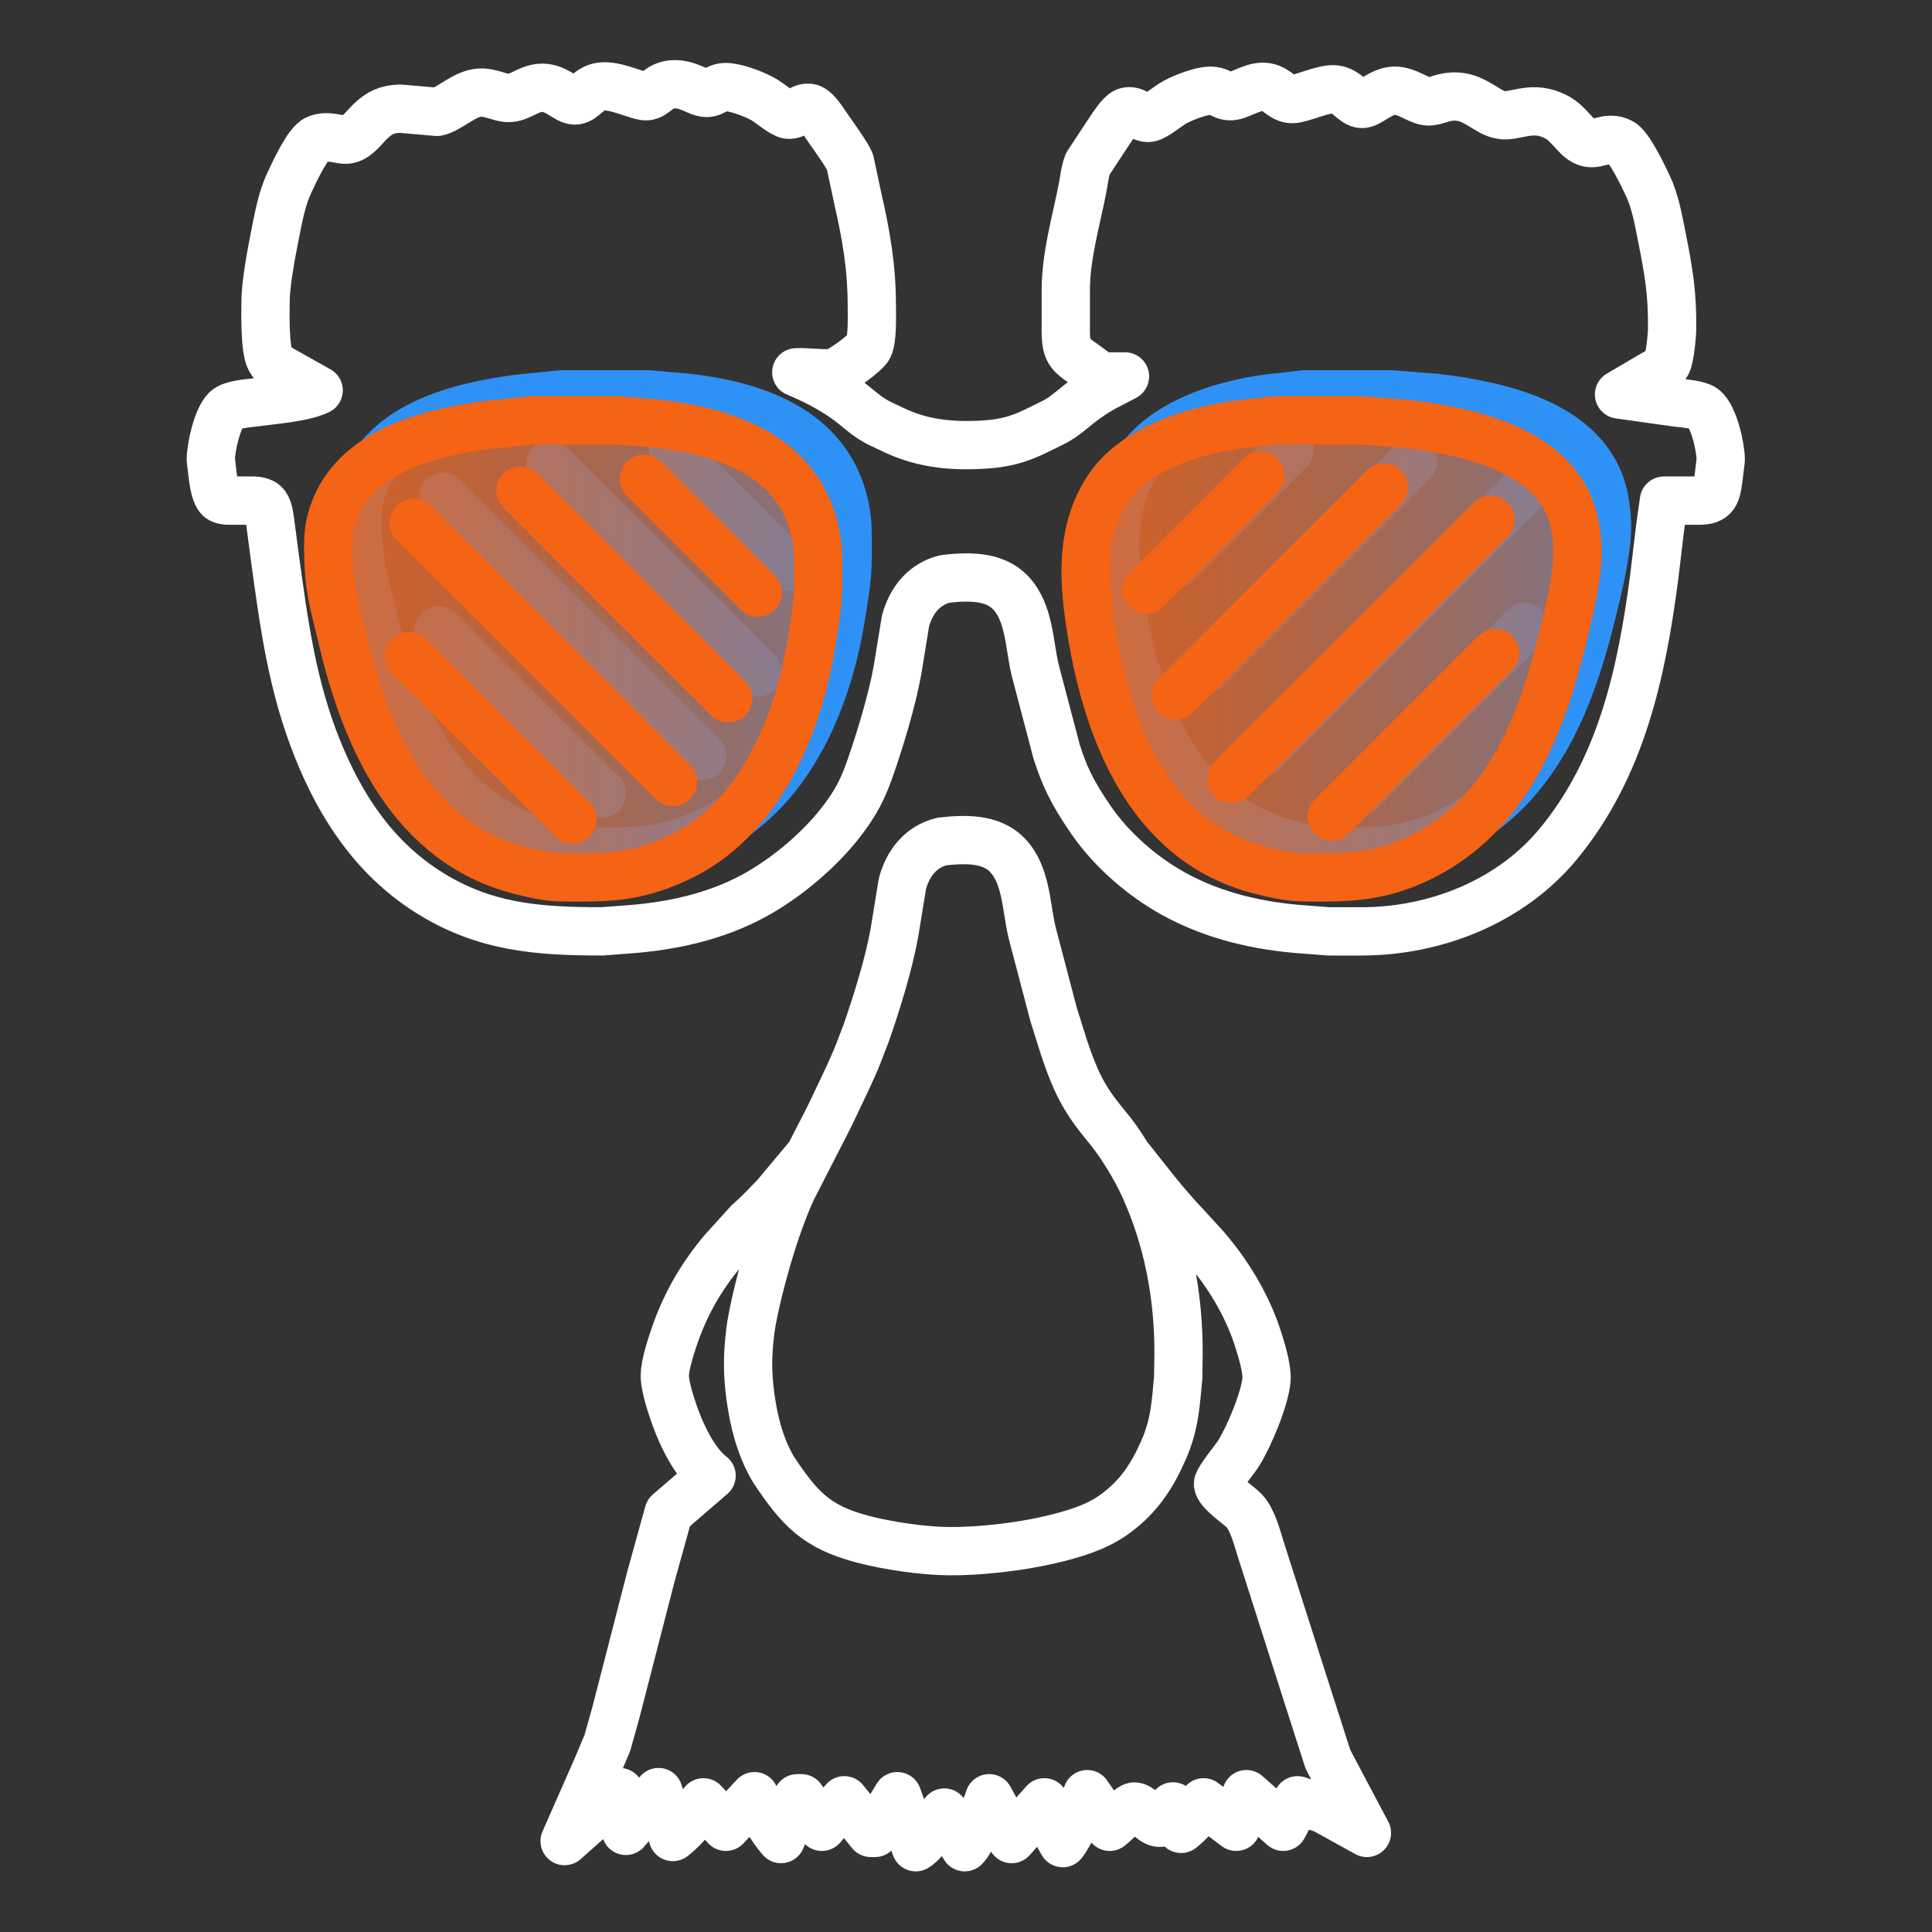 <?xml version="1.0" encoding="UTF-8" standalone="no"?>
<svg
   width="32"
   height="32"
   viewBox="0 0 100 100"
   version="1.1"
   id="svg1"
   sodipodi:docname="threeDim_disguiseMustacheOffIcon.svg"
   inkscape:version="1.3.2 (091e20e, 2023-11-25, custom)"
   xmlns:inkscape="http://www.inkscape.org/namespaces/inkscape"
   xmlns:sodipodi="http://sodipodi.sourceforge.net/DTD/sodipodi-0.dtd"
   xmlns:xlink="http://www.w3.org/1999/xlink"
   xmlns="http://www.w3.org/2000/svg"
   xmlns:svg="http://www.w3.org/2000/svg">
  <rect x="0" y="0" width="100" height="100" fill="#333333" stroke="none"/>
  <defs
     id="defs1">
    <linearGradient
       id="linearGradient15"
       inkscape:collect="always">
      <stop
         style="stop-color:#2e91f5;stop-opacity:0.4;"
         offset="0"
         id="stop15" />
      <stop
         style="stop-color:#2e91f5;stop-opacity:0.857;"
         offset="1"
         id="stop16" />
    </linearGradient>
    <linearGradient
       id="linearGradient13"
       inkscape:collect="always">
      <stop
         style="stop-color:#2e91f5;stop-opacity:0.398;"
         offset="0"
         id="stop13" />
      <stop
         style="stop-color:#2e91f5;stop-opacity:0.855;"
         offset="1"
         id="stop14" />
    </linearGradient>
    <linearGradient
       id="linearGradient11"
       inkscape:collect="always">
      <stop
         style="stop-color:#f56314;stop-opacity:0.853;"
         offset="0"
         id="stop11" />
      <stop
         style="stop-color:#f56314;stop-opacity:0.4;"
         offset="1"
         id="stop12" />
    </linearGradient>
    <linearGradient
       id="linearGradient9"
       inkscape:collect="always">
      <stop
         style="stop-color:#f56314;stop-opacity:0.853;"
         offset="0"
         id="stop9" />
      <stop
         style="stop-color:#f56314;stop-opacity:0.405;"
         offset="1"
         id="stop10" />
    </linearGradient>
    <linearGradient
       inkscape:collect="always"
       xlink:href="#linearGradient9"
       id="linearGradient10"
       x1="16.053"
       y1="33.586"
       x2="43.912"
       y2="33.586"
       gradientUnits="userSpaceOnUse"
       gradientTransform="translate(-0.312)" />
    <linearGradient
       inkscape:collect="always"
       xlink:href="#linearGradient11"
       id="linearGradient12"
       x1="55.253"
       y1="33.586"
       x2="83.219"
       y2="33.586"
       gradientUnits="userSpaceOnUse"
       gradientTransform="translate(-0.312)" />
    <linearGradient
       inkscape:collect="always"
       xlink:href="#linearGradient13"
       id="linearGradient14"
       x1="56.465"
       y1="32.239"
       x2="84.432"
       y2="32.239"
       gradientUnits="userSpaceOnUse" />
    <linearGradient
       inkscape:collect="always"
       xlink:href="#linearGradient15"
       id="linearGradient16"
       x1="17.266"
       y1="32.239"
       x2="45.124"
       y2="32.239"
       gradientUnits="userSpaceOnUse" />
  </defs>
  <sodipodi:namedview
     id="namedview1"
     pagecolor="#ffffff"
     bordercolor="#000000"
     borderopacity="0.25"
     inkscape:showpageshadow="2"
     inkscape:pageopacity="0.0"
     inkscape:pagecheckerboard="0"
     inkscape:deskcolor="#d1d1d1"
     inkscape:document-units="px"
     inkscape:zoom="11.313709"
     inkscape:cx="8.3085042"
     inkscape:cy="19.578018"
     inkscape:window-width="1920"
     inkscape:window-height="1009"
     inkscape:window-x="-8"
     inkscape:window-y="-8"
     inkscape:window-maximized="1"
     inkscape:current-layer="svg1" />
  <path
     id="path4-3"
     style="fill:url(#linearGradient16);stroke:#2e91f5;stroke-width:2.499;stroke-linecap:round;stroke-linejoin:round;stroke-dasharray:none;stroke-opacity:1"
     d="m 34.854,23.433 5.896,5.896 M 28.465,24.044 39.221,34.801 M 22.941,25.716 36.353,39.127 m -13.651,-6.511 8.454,8.454 m -2.074,-20.662 -2.219,0.226 c -3.034,0.388 -7.021,1.35 -8.098,4.62 -0.205,0.62 -0.248,1.045 -0.249,1.691 -0.003,2.149 0.272,2.834 0.752,4.861 1.207,5.091 3.601,10.488 9.18,11.901 0.695,0.175 1.393,0.348 2.113,0.356 2.353,0.027 3.81,0.037 6.023,-0.984 4.164,-1.922 6.194,-6.684 6.912,-10.956 0.157,-0.936 0.378,-2.24 0.379,-3.17 v -1.268 c -10e-4,-0.65 -0.079,-1.274 -0.257,-1.902 -1.021,-3.617 -4.633,-4.793 -7.985,-5.193 l -2.113,-0.181 z" />
  <path
     id="path1-1-7-8-0-3-5"
     style="fill:url(#linearGradient14);stroke:#2e91f5;stroke-width:2.499;stroke-linecap:round;stroke-linejoin:round;stroke-dasharray:none;stroke-opacity:1"
     d="m 66.762,23.272 -5.896,5.896 M 73.152,23.884 62.395,34.64 M 78.675,25.555 65.263,38.967 M 78.915,32.456 70.46,40.91 M 67.544,20.409 65.536,20.635 c -2.349,0.334 -5.338,1.267 -6.689,3.352 -1.453,2.243 -1.235,4.882 -0.822,7.397 0.851,5.173 3.026,10.836 8.673,12.296 0.76,0.197 1.536,0.374 2.325,0.384 2.112,0.024 3.717,0.019 5.706,-0.878 4.579,-2.065 6.456,-6.612 7.594,-11.168 0.336,-1.344 0.826,-3.289 0.858,-4.649 0.012,-0.515 -0.077,-1.298 -0.2,-1.796 -0.894,-3.657 -5.484,-4.602 -8.675,-4.982 l -2.325,-0.181 z" />
  <path
     id="path1-1-7-8-0"
     style="fill:none;stroke:#fff;stroke-width:2.499;stroke-linecap:round;stroke-linejoin:round;stroke-dasharray:none;stroke-opacity:1"
     d="m 58.439,59.93 1.384,1.741 c 0.329,0.417 1.157,1.383 1.506,1.731 l 1.044,1.144 c 1.165,1.342 2.149,2.958 2.707,4.649 0.186,0.563 0.521,1.647 0.473,2.219 -0.082,1 -0.904,2.941 -1.439,3.804 -0.186,0.3 -1.074,1.372 -1.072,1.585 0.002,0.39 1.064,1.089 1.356,1.392 0.429,0.445 0.669,1.387 0.857,1.99 l 2.396,7.502 1.085,3.381 2.015,3.804 -2.219,-1.226 -1.374,-0.465 -0.74,1.374 -1.902,-1.691 -0.528,1.691 -1.691,-1.268 c -0.283,0.528 -0.689,1.005 -1.162,1.374 l -0.423,-1.162 -0.188,0.418 c -0.614,1.168 -1.267,-0.414 -1.815,-0.414 -0.227,0 -0.974,0.838 -1.272,1.052 l -1.162,-1.691 c -0.157,0.554 -0.914,2.09 -1.268,2.536 -0.343,-0.603 -0.824,-1.439 -0.951,-2.113 l -1.691,1.902 -1.162,-2.113 c -0.153,0.537 -0.898,2.163 -1.268,2.536 l -1.057,-1.796 c -0.341,0.481 -1.009,1.517 -1.479,1.796 l -0.951,-2.642 -1.162,1.902 h -0.211 l -1.374,-1.691 -1.162,1.374 -1.057,-1.479 h -0.211 l -0.845,2.113 c -0.397,-0.436 -1.17,-1.667 -1.374,-2.219 l -1.479,1.585 -1.162,-1.268 c -0.36,0.568 -1.051,1.396 -1.585,1.796 l -0.74,-2.325 -1.691,2.008 -0.317,-2.008 -2.853,2.536 1.629,-3.698 0.581,-1.374 0.444,-1.585 1.797,-6.974 0.93,-3.363 2.226,-1.92 c -0.696,-0.544 -1.188,-1.423 -1.552,-2.219 -0.312,-0.679 -0.87,-2.234 -0.87,-2.959 0,-0.511 0.283,-1.402 0.449,-1.902 0.571,-1.71 1.385,-3.161 2.548,-4.544 l 1.328,-1.47 c 0.553,-0.481 0.961,-0.929 1.404,-1.383 l 1.744,-2.088 m 6.888,-16.263 c -1.106,0.265 -1.77,1.115 -2.062,2.184 l -0.413,2.536 c -0.296,1.636 -0.884,3.53 -1.464,5.204 -0.611,1.618 -0.633,1.65 -1.9,4.306 l -1.947,3.804 c -1.092,2.376 -1.99,6.033 -2.146,7.295 -0.156,1.262 -0.158,2.199 0,3.377 0.158,1.178 0.456,2.547 1.197,3.804 1.353,2.028 2.212,2.971 4.614,3.605 1.295,0.341 3.101,0.605 4.438,0.621 1.601,0.018 3.723,-0.228 5.283,-0.597 1.124,-0.266 2.324,-0.604 3.276,-1.283 1.324,-0.941 2.025,-2.083 2.599,-3.403 0.574,-1.321 0.616,-2.444 0.737,-3.698 l 0.019,-1.268 c 0.004,-2.99 -0.552,-5.933 -1.803,-8.664 -0.386,-0.843 -1.09,-2.02 -1.659,-2.747 -0.611,-0.781 -1.223,-1.403 -1.837,-2.747 -0.53,-1.196 -0.794,-2.21 -1.171,-3.381 L 53.422,48.274 C 53.104,46.945 53.131,45.294 52.144,44.263 51.292,43.373 49.917,43.427 48.773,43.554 Z m -5.392,-0.81 c -0.927,1.158 -2.536,2.635 -4.382,3.635 -2.004,1.086 -4.296,1.575 -6.551,1.733 l -1.268,0.096 c -3.347,0.005 -6.173,-0.204 -9.087,-2.082 C 19.365,44.369 17.645,41.763 16.45,38.804 15.121,35.51 14.708,32.343 14.229,28.871 l -0.264,-2.008 c -0.042,-0.249 -0.086,-0.601 -0.279,-0.782 -0.218,-0.204 -0.613,-0.168 -0.892,-0.169 h -0.634 c -0.214,0 -0.597,0.027 -0.771,-0.105 -0.247,-0.187 -0.334,-0.864 -0.377,-1.163 l -0.1,-0.845 c 0,-0.642 0.332,-2.139 0.788,-2.588 0.293,-0.288 1.102,-0.327 1.517,-0.385 0.929,-0.129 2.484,-0.237 3.276,-0.62 l -1.691,-0.95 c -0.298,-0.176 -0.64,-0.328 -0.813,-0.646 -0.292,-0.541 -0.251,-2.38 -0.244,-3.054 0.011,-0.904 0.302,-2.466 0.486,-3.381 0.188,-0.934 0.35,-1.881 0.759,-2.747 0.235,-0.498 0.945,-2.051 1.407,-2.224 0.596,-0.275 1.305,0.131 1.68,0 0.411,-0.097 0.785,-0.622 1.086,-0.914 0.486,-0.469 0.885,-0.648 1.555,-0.665 l 1.902,0.165 c 0.524,-0.095 1.227,-0.756 1.902,-0.944 0.724,-0.203 1.286,0.23 1.796,0.227 0.552,-0.002 1.004,-0.451 1.585,-0.522 0.882,-0.107 1.426,0.705 1.902,0.649 0.417,-0.051 0.643,-0.609 1.268,-0.714 0.77,-0.131 1.982,0.524 2.386,0.497 0.456,-0.031 0.613,-0.546 1.312,-0.615 0.805,-0.078 1.372,0.447 1.796,0.444 0.428,-0.002 0.558,-0.368 1.162,-0.296 0.54,0.063 1.442,0.402 1.902,0.695 0.274,0.174 0.889,0.693 1.162,0.727 0.419,0.051 0.706,-0.47 1.153,-0.344 0.324,0.091 0.742,0.801 0.946,1.087 0.229,0.321 0.988,1.391 1.102,1.691 l 0.405,1.902 c 0.448,1.948 0.727,3.595 0.727,5.6 0,0.505 0.041,1.656 -0.162,2.082 -0.15,0.313 -1.401,1.21 -1.74,1.314 -0.331,0.131 -1.478,-0.036 -2.008,0 0.883,0.366 1.748,0.808 2.536,1.363 0.711,0.5 1.095,0.969 1.902,1.337 0.736,0.335 1.939,1.07 4.332,1.07 2.393,0 3.031,-0.44 4.544,-1.177 0.591,-0.288 1.131,-0.837 1.691,-1.23 0.887,-0.623 1.151,-0.678 2.008,-1.15 h -1.057 c -0.296,-0.042 -0.604,-0.301 -0.845,-0.479 -0.9,-0.664 -1.157,-0.686 -1.162,-1.863 v -2.113 c 0.003,-1.792 0.524,-3.539 0.866,-5.283 0.073,-0.371 0.135,-0.939 0.275,-1.268 l 1.114,-1.691 c 0.171,-0.25 0.573,-0.89 0.843,-0.994 0.471,-0.182 0.786,0.378 1.234,0.306 0.262,-0.042 0.895,-0.547 1.162,-0.717 0.429,-0.274 1.293,-0.603 1.796,-0.672 0.711,-0.097 0.807,0.357 1.374,0.257 0.437,-0.078 1.115,-0.554 1.691,-0.464 0.617,0.096 0.808,0.627 1.374,0.627 0.468,9.988e-4 1.626,-0.578 2.219,-0.502 0.631,0.081 0.94,0.741 1.374,0.754 0.395,0.014 0.981,-0.676 1.691,-0.687 0.642,-0.011 1.23,0.509 1.691,0.553 0.459,0.043 0.81,-0.301 1.585,-0.246 0.93,0.064 1.56,0.838 2.219,0.943 0.673,0.145 1.518,-0.47 2.642,0 0.911,0.347 1.174,1.191 1.796,1.419 0.556,0.207 1.066,-0.37 1.786,0 0.439,0.223 1.173,1.777 1.407,2.277 0.379,0.809 0.541,1.766 0.716,2.642 0.358,1.793 0.549,2.907 0.528,4.755 -0.004,0.355 -0.117,1.487 -0.265,1.774 -0.147,0.285 -0.52,0.455 -0.791,0.612 l -1.691,0.995 2.959,0.417 c 0.353,0.04 1.158,0.098 1.423,0.303 0.522,0.404 0.882,2.009 0.882,2.661 l -0.1,0.845 c -0.113,0.747 -0.099,1.253 -0.937,1.268 h -1.902 l -0.195,1.374 -0.303,2.536 c -0.648,4.963 -1.692,9.878 -4.955,13.842 -2.467,2.997 -6.35,4.537 -10.185,4.544 h -1.691 l -1.268,-0.096 C 65.17,47.947 62.855,47.42 60.766,46.273 59.14,45.38 57.554,44.004 56.495,42.476 55.436,40.948 55.07,40.081 54.692,38.909 l -1.112,-4.227 c -0.318,-1.329 -0.292,-2.98 -1.279,-4.011 -0.852,-0.89 -2.226,-0.836 -3.371,-0.709 -1.106,0.265 -1.77,1.115 -2.062,2.184 l -0.413,2.536 c -0.296,1.636 -0.915,3.617 -1.349,4.887 -0.434,1.269 -0.8,2.017 -1.727,3.175 z"
     sodipodi:nodetypes="ccccccccccccccccccccccsccccccccccccccccccccccccccccccccscccccccccccsscccccsccccccccccscccccccccscccccccccccccccccccccccccccccccscccccscccccccccccccccccccccccccccccccccccccccccccccsccccccss" />
  <path
     id="path4"
     style="display:inline;fill:url(#linearGradient10);stroke:#f56314;stroke-width:2.499;stroke-linecap:round;stroke-linejoin:round;stroke-dasharray:none;stroke-opacity:1"
     d="m 33.329,24.779 5.896,5.896 m -12.286,-5.284 10.756,10.756 m -16.28,-9.085 13.412,13.412 m -13.651,-6.511 8.454,8.454 m -2.074,-20.662 -2.219,0.226 c -3.034,0.388 -7.021,1.35 -8.098,4.62 -0.205,0.62 -0.248,1.045 -0.249,1.691 -0.003,2.149 0.272,2.834 0.752,4.861 1.207,5.091 3.601,10.488 9.18,11.901 0.695,0.175 1.393,0.348 2.113,0.356 2.353,0.027 3.81,0.037 6.023,-0.984 4.164,-1.922 6.194,-6.684 6.912,-10.956 0.157,-0.936 0.378,-2.24 0.379,-3.17 v -1.268 c -0.001,-0.65 -0.079,-1.274 -0.257,-1.902 -1.021,-3.617 -4.633,-4.793 -7.985,-5.193 l -2.113,-0.181 z" />
  <path
     id="path1-1-7-8-0-3"
     style="display:inline;fill:url(#linearGradient12);stroke:#f56314;stroke-width:2.499;stroke-linecap:round;stroke-linejoin:round;stroke-dasharray:none;stroke-opacity:1"
     d="m 65.237,24.619 -5.896,5.896 M 71.627,25.231 60.87,35.987 m 16.28,-9.085 -13.412,13.412 m 13.651,-6.511 -8.454,8.454 m -2.917,-20.501 -2.008,0.226 c -2.349,0.334 -5.338,1.267 -6.689,3.352 -1.453,2.243 -1.235,4.882 -0.822,7.397 0.851,5.173 3.026,10.836 8.673,12.296 0.76,0.197 1.536,0.374 2.325,0.384 2.112,0.024 3.717,0.019 5.706,-0.878 4.579,-2.065 6.456,-6.612 7.594,-11.168 0.336,-1.344 0.826,-3.289 0.858,-4.649 0.012,-0.515 -0.077,-1.298 -0.2,-1.796 -0.894,-3.657 -5.484,-4.602 -8.675,-4.982 l -2.325,-0.181 z" />
</svg>
